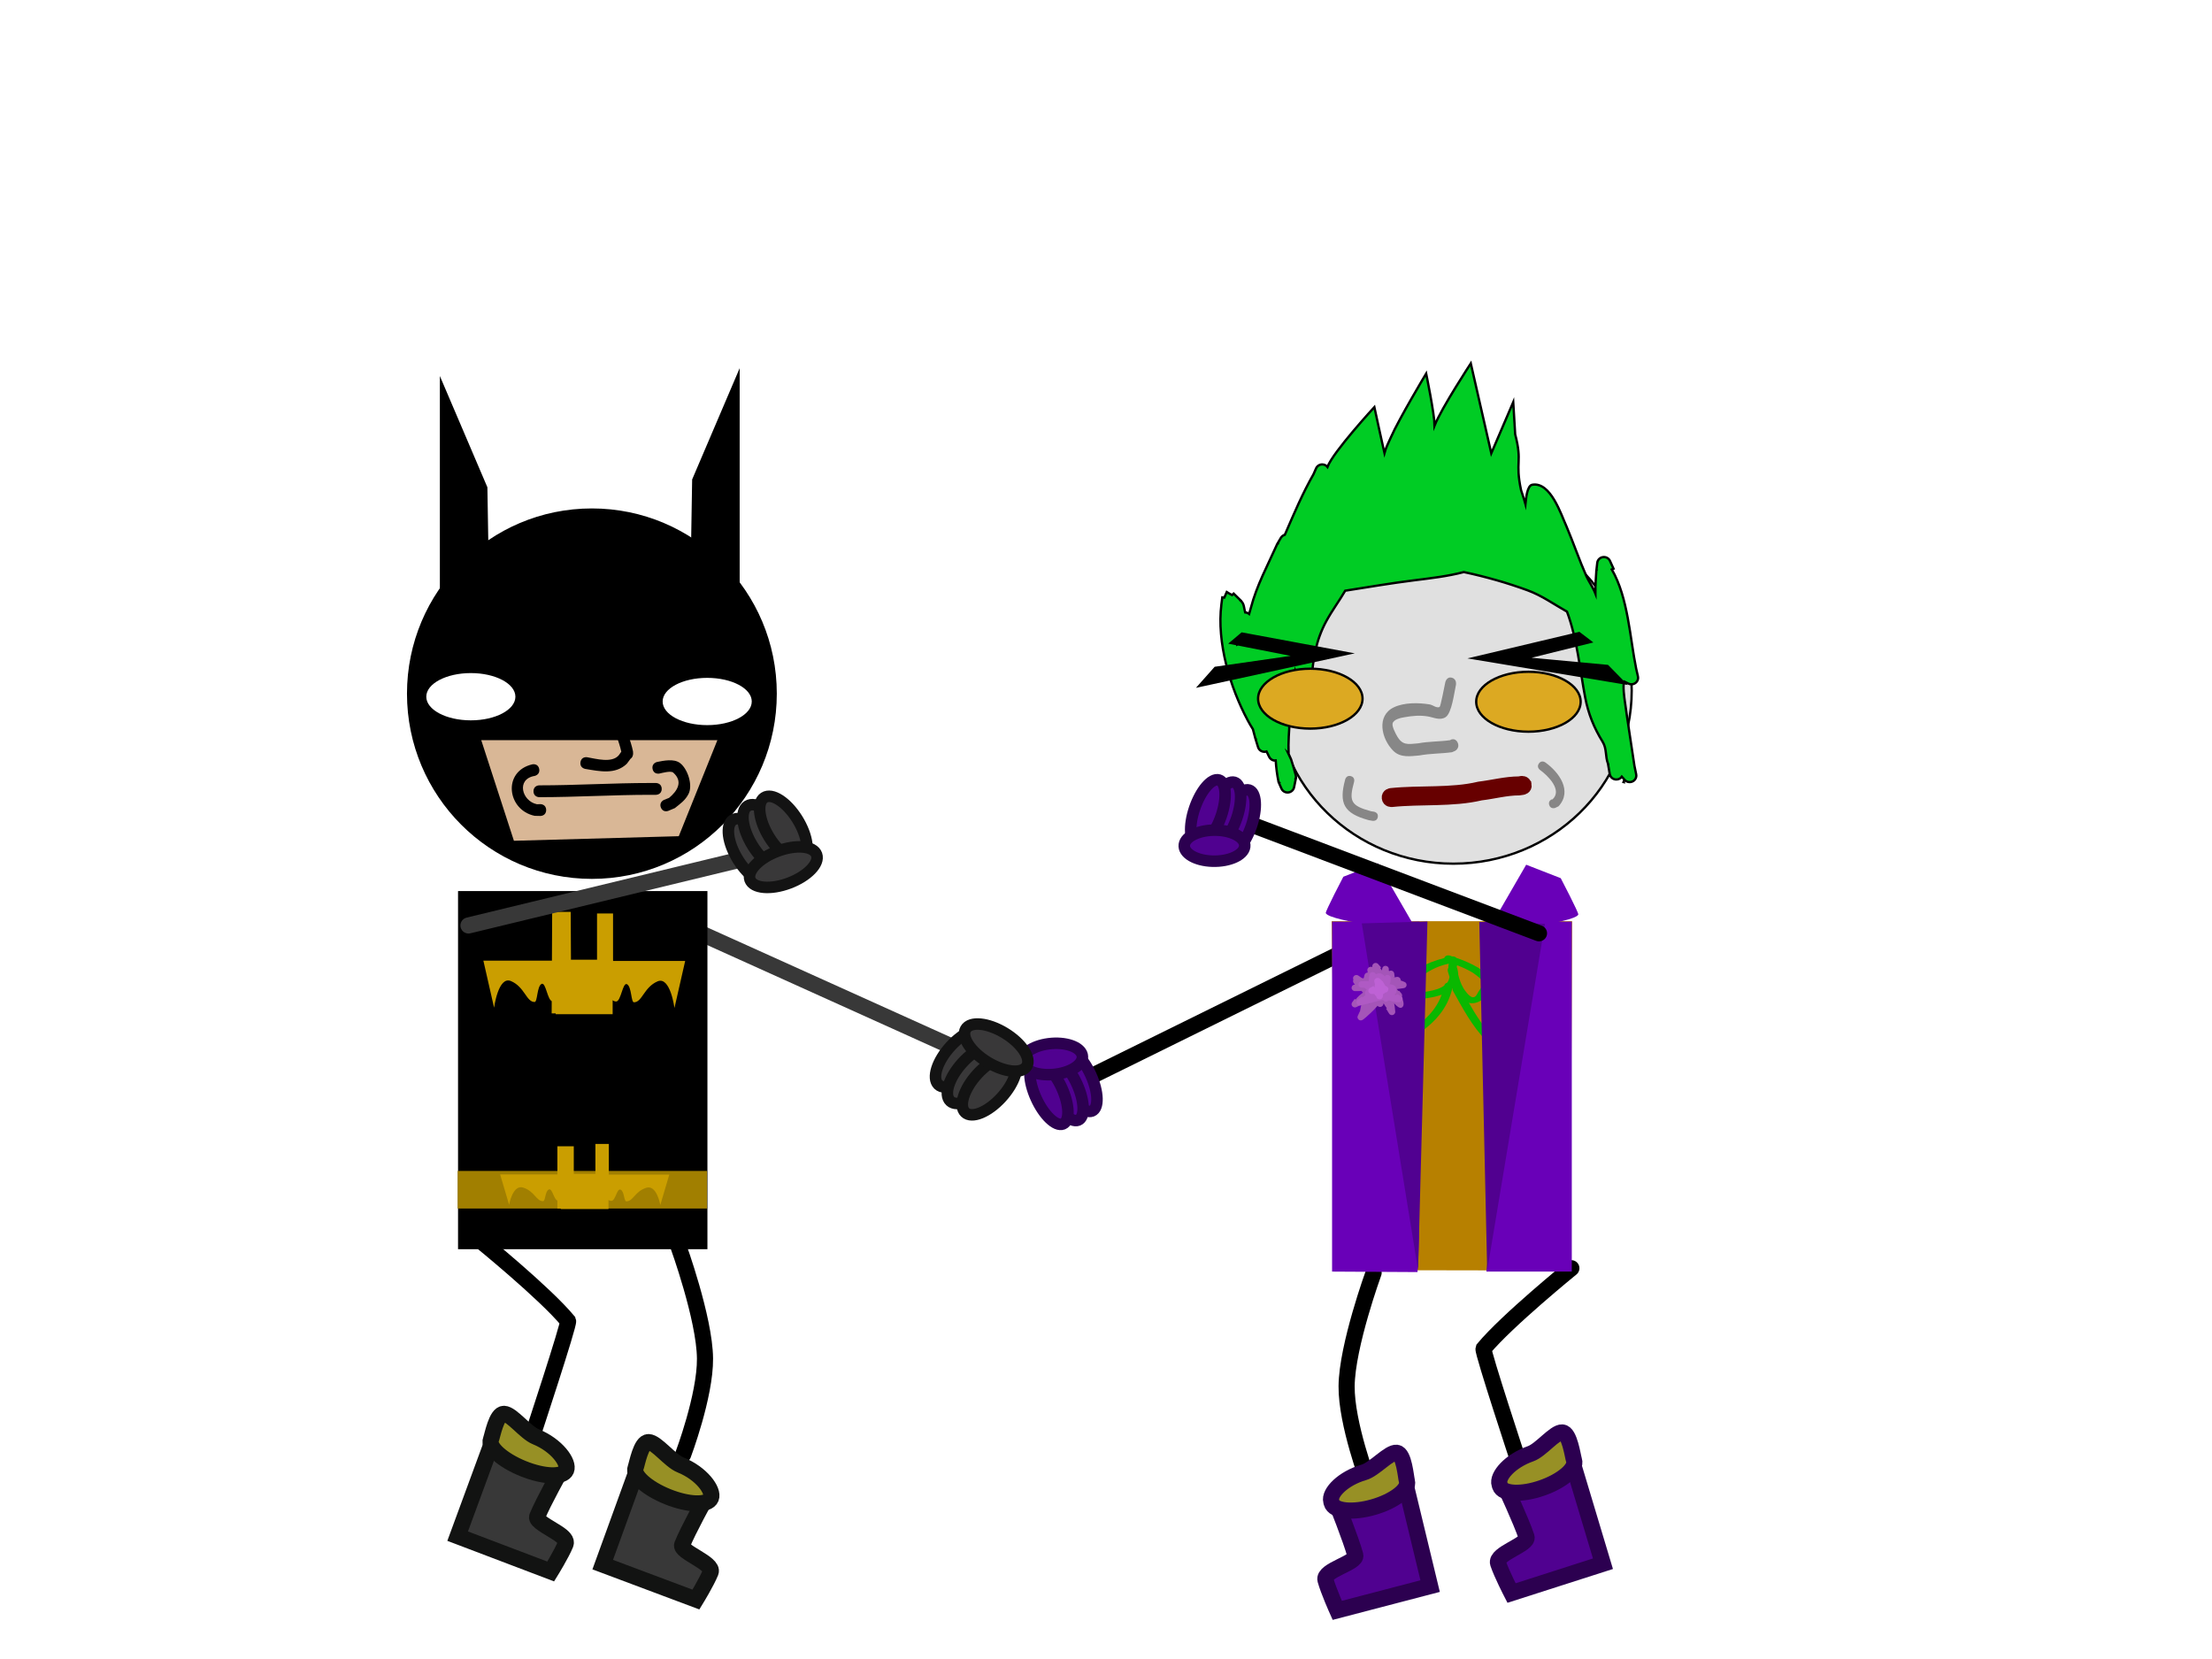 <svg version="1.1" xmlns="http://www.w3.org/2000/svg" xmlns:xlink="http://www.w3.org/1999/xlink" width="480" height="360" viewBox="0,0,480,360"><g data-paper-data="{&quot;isPaintingLayer&quot;:true}" fill-rule="nonzero" stroke-linejoin="miter" stroke-miterlimit="10" stroke-dasharray="" stroke-dashoffset="0" style="mix-blend-mode: normal"><path d="M0,360v-360h480v360z" fill="#ffffff" stroke="none" stroke-width="0" stroke-linecap="butt"/><path d="M296.954,321.645c0,0 -4.815,-12.731 -4.742,-20.851c0.078,-8.744 5.858,-24.598 5.858,-24.598" data-paper-data="{&quot;index&quot;:null}" fill="none" stroke="#000000" stroke-width="3.5" stroke-linecap="round"/><path d="M329.637,317.49c0,0 -7.967,-24.137 -7.713,-24.82c5.066,-6.104 19.059,-17.47 19.059,-17.47" data-paper-data="{&quot;index&quot;:null}" fill="none" stroke="#000000" stroke-width="3.5" stroke-linecap="round"/><g><path d="M236.986,233.463l59.596,-29.387" data-paper-data="{&quot;index&quot;:null}" fill="none" stroke="#000000" stroke-width="3.5" stroke-linecap="round"/><g data-paper-data="{&quot;index&quot;:null}" fill="#500190" stroke="#2c0050" stroke-width="2.5" stroke-linecap="butt"><path d="M236.95,241.093c-1.545,0.609 -4.157,-1.903 -5.833,-5.611c-1.676,-3.708 -1.782,-7.206 -0.236,-7.815c1.545,-0.609 4.157,1.903 5.833,5.611c1.676,3.708 1.782,7.206 0.236,7.815z"/><path d="M233.713,235.261c1.676,3.707 1.782,7.206 0.236,7.815c-1.545,0.609 -4.157,-1.903 -5.833,-5.611c-1.676,-3.708 -1.782,-7.206 -0.236,-7.815c1.545,-0.609 4.157,1.903 5.833,5.611z"/><path d="M224.82,238.289c-1.676,-3.707 -1.782,-7.206 -0.236,-7.815c1.545,-0.609 4.157,1.903 5.833,5.611c1.676,3.708 1.782,7.206 0.236,7.815c-1.545,0.609 -4.157,-1.903 -5.833,-5.611z"/><path d="M234.838,228.962c0.428,1.825 -2.135,3.679 -5.725,4.141c-3.59,0.462 -6.847,-0.644 -7.275,-2.469c-0.428,-1.825 2.135,-3.679 5.725,-4.141c3.59,-0.462 6.847,0.644 7.275,2.469z" data-paper-data="{&quot;index&quot;:null}"/></g></g><g data-paper-data="{&quot;index&quot;:null}" stroke="#2c0050" stroke-width="3.5" stroke-linecap="butt"><path d="M290.18,349.444c0,0 -1.909,-4.248 -2.553,-6.593c-0.585,-2.134 6.926,-3.713 6.466,-5.391c-0.966,-3.522 -4.093,-11.307 -4.093,-11.307l14.887,-4.56l5.448,22.588z" fill="#500190"/><path d="M288.878,325.757c-0.495,-1.806 2.571,-4.965 7.082,-6.264c2.288,-0.659 5.474,-4.427 7.123,-4.247c1.602,0.175 1.974,5.281 2.218,6.171c0.495,1.806 -2.76,4.324 -7.272,5.623c-4.511,1.299 -8.57,0.889 -9.065,-0.918z" fill="#979025"/></g><g stroke="none" stroke-linecap="butt"><path d="M290.033,275.61l-1.061,-75.709h52.173l-0.386,75.803z" fill="#b78000" stroke-width="0"/><path d="M305.265,224.973c-0.544,-0.57 0.205,-0.984 0.205,-0.984l0.101,-0.053c3.692,-2.389 6.067,-4.822 7.271,-8.097c-0.783,0.293 -1.686,0.522 -2.701,0.681c-2.313,0.525 -8.003,0.146 -6.55,-2.677c1.41,-2.738 5.96,-4.991 9.799,-5.952c0.02,-0.061 0.051,-0.125 0.097,-0.193c0.426,-0.625 1.247,-0.301 1.247,-0.301l0.32,0.129c0.017,0.006 0.035,0.011 0.052,0.017c0.168,-0.014 0.66,-0.025 0.912,0.305c1.7,0.587 3.213,1.225 4.748,2.141c1.238,0.869 2.872,1.695 3.095,3.11c0.284,1.801 -2.451,5.174 -5.11,4.522c1.461,2.569 3.034,5.062 5.238,7.394l0.662,0.461c0,0 0.68,0.478 0.053,0.995c-0.627,0.518 -1.307,0.04 -1.307,0.04l-0.79,-0.56c-3.267,-3.399 -5.206,-7.154 -7.346,-10.991c0,0 -0.16,-0.287 -0.016,-0.56c-0.035,0.034 -0.07,0.068 -0.106,0.101c-1.053,4.429 -3.796,7.54 -8.369,10.508l-0.213,0.12c0,0 -0.748,0.414 -1.292,-0.156zM313.412,213.83c0,0 0.094,-0.45 0.605,-0.569c0.289,-0.381 0.459,-0.813 0.519,-1.299c-0.192,-0.708 -0.634,-1.543 -0.224,-1.94c-0.017,-0.057 -0.035,-0.115 -0.054,-0.173l0.109,-0.13l-0.099,-0.012l0.123,-0.592c-2.821,0.595 -4.517,1.695 -6.782,3.295c-0.647,0.457 -2.563,1.494 -2.544,2.3c0.018,0.778 4.075,0.584 4.609,0.445c1.713,-0.265 2.935,-0.691 3.729,-1.292c0.002,-0.011 0.005,-0.023 0.007,-0.034zM316.44,211.538c0.254,0.95 0.548,1.895 1.079,2.822c0.256,0.446 1.28,1.966 2.06,2.038c0.731,0.068 0.996,-0.857 1.225,-1.175c1.524,-2.127 1.069,-2.541 -1.236,-4.161c-1.109,-0.662 -2.202,-1.155 -3.377,-1.596l-0.074,0.355c0.209,0.607 0.315,1.181 0.322,1.718z" fill="#09b800" stroke-width="0.5"/><path d="M289.058,275.933v-75.949h18.953c-0.318,6.761 0.024,13.519 -0.445,20.386c-1.233,18.067 1.264,37.114 0.031,55.667z" fill="#6900b8" stroke-width="0"/><path d="M322.536,275.933c2.409,-18.24 2.121,-35.826 1.209,-55.459c-0.319,-6.876 -1.305,-13.73 -1.623,-20.49h18.953c0,0 0,32.676 0,46.406c0,10.955 0,29.543 0,29.543z" data-paper-data="{&quot;index&quot;:null}" fill="#6900b8" stroke-width="0"/><path d="M322.609,202.459l8.57,-14.818l7.499,2.922c0,0 3.957,7.562 3.809,7.896c-0.816,1.847 -19.878,4 -19.878,4z" fill="#6900b8" stroke-width="0"/><path d="M287.691,198.147c-0.148,-0.334 3.809,-7.896 3.809,-7.896l7.499,-2.922l8.57,14.818c0,0 -19.062,-2.153 -19.878,-4z" data-paper-data="{&quot;index&quot;:null}" fill="#6900b8" stroke-width="0"/><path d="M295.506,200.372l14.247,-0.417l-2.035,75.653z" fill="#510191" stroke-width="0"/><path d="M322.716,275.712l-1.714,-75.653l14.247,0.417z" data-paper-data="{&quot;index&quot;:null}" fill="#510090" stroke-width="0"/><path d="M296.087,211.59c0.073,-0.314 0.361,-0.548 0.705,-0.548c0.003,0 0.007,0 0.01,0l-0.076,-0.408c-0.009,-0.045 -0.014,-0.092 -0.014,-0.14c0,-0.389 0.324,-0.704 0.723,-0.704c0.114,0 0.221,0.026 0.317,0.071l0.036,-0.279c0.04,-0.352 0.346,-0.626 0.719,-0.626c0.221,0 0.419,0.097 0.552,0.249l0.64,0.727l-0.182,0.152c0.138,0.164 0.262,0.33 0.376,0.501l0.037,-0.362c0.032,-0.36 0.343,-0.642 0.72,-0.642c0.399,0 0.723,0.315 0.723,0.704v0.334c0.032,0.031 0.062,0.066 0.088,0.102c0.108,-0.062 0.233,-0.098 0.367,-0.098c0.372,0 0.679,0.274 0.719,0.626l0.106,0.826l-0.271,0.033c0.001,0.012 0.001,0.024 0.002,0.036l0.666,-0.144c0.055,-0.013 0.113,-0.02 0.172,-0.02c0.399,0 0.723,0.315 0.723,0.704c0,0.022 -0.001,0.043 -0.003,0.065l0.818,0.319c0.275,0.1 0.47,0.358 0.47,0.66c0,0.359 -0.275,0.655 -0.631,0.699l-0.739,0.103c-0.262,0.036 -0.51,0.069 -0.749,0.098c0.122,0.137 0.229,0.271 0.328,0.421l0.125,-0.101l0.533,0.623c0.106,0.123 0.171,0.281 0.171,0.454c0,0.141 -0.042,0.272 -0.116,0.382c0.5,0.969 0.645,1.97 -0.027,2.258c-0.417,0.179 -1.023,-0.29 -1.601,-0.942c0.043,0.236 0.084,0.472 0.129,0.707l-0.006,0.03l0.01,-0.001l0.106,1.034c0.003,0.026 0.005,0.053 0.005,0.08c0,0.389 -0.324,0.704 -0.723,0.704c-0.268,0 -0.502,-0.142 -0.627,-0.353l-0.636,-1.032l0.166,-0.097c-0.261,-0.347 -0.491,-0.7 -0.7,-1.069l-0.074,0.252c-0.081,0.303 -0.364,0.526 -0.7,0.526c-0.222,0 -0.421,-0.098 -0.553,-0.251c-0.881,1.064 -2.056,2.087 -2.508,2.489l-0.019,0.007l0.004,0.005l-0.64,0.51c-0.125,0.101 -0.286,0.162 -0.462,0.162c-0.399,0 -0.723,-0.315 -0.723,-0.704c0,-0.107 0.025,-0.209 0.069,-0.3l0.422,-0.925l0.04,0.017c0.084,-0.504 0.181,-1.002 0.293,-1.497l-1.05,0.511c-0.1,0.052 -0.215,0.081 -0.336,0.081c-0.399,0 -0.723,-0.315 -0.723,-0.704c0,-0.156 0.052,-0.299 0.14,-0.416l0.531,-0.724l0.211,0.147c0.439,-0.626 0.973,-1.056 1.597,-1.516c-0.119,-0.119 -0.235,-0.243 -0.348,-0.371c-0.169,0.003 -0.336,0.012 -0.499,0.035l-0.051,-0.021v0.023h-0.857c-0.399,0 -0.723,-0.315 -0.723,-0.704c0,-0.366 0.286,-0.666 0.652,-0.701l0.093,-0.01l-0.253,-0.295c-0.106,-0.123 -0.171,-0.281 -0.171,-0.454c0,-0.112 0.027,-0.219 0.075,-0.313c-0.048,-0.094 -0.075,-0.201 -0.075,-0.313c0,-0.389 0.324,-0.704 0.723,-0.704c0.16,0 0.307,0.05 0.427,0.136l0.695,0.484c0.081,0.033 0.183,0.074 0.302,0.122c0.053,-0.034 0.11,-0.061 0.171,-0.081zM295.399,217.989l-0.008,0.002l0.005,0.01c0.001,-0.004 0.002,-0.008 0.003,-0.012zM297.12,217.831c0.046,-0.061 0.092,-0.123 0.138,-0.184c-0.028,-0.007 -0.055,-0.015 -0.081,-0.025c-0.019,0.07 -0.037,0.14 -0.057,0.209z" fill="#a455b8" stroke-width="0.5"/><path d="M294.783,213.625c0,-0.704 0.723,-0.704 0.723,-0.704h0.214c0.263,0 0.773,-0.03 1.307,-0.031c0.004,-0.178 0.007,-0.366 0.007,-0.567l0.025,-0.047l-0.02,-0.003l0.106,-0.72c0.045,-0.347 0.349,-0.615 0.717,-0.615c0.316,0 0.585,0.197 0.683,0.472l0.009,0.024c0.128,-0.114 0.299,-0.183 0.486,-0.183c0.003,0 0.006,0 0.01,0c0.314,-0.118 0.692,-0.042 1.152,0.334c0.11,0.09 0.205,0.181 0.287,0.272c0.131,-0.177 0.345,-0.293 0.587,-0.293c0.399,0 0.723,0.315 0.723,0.704c0,0.03 -0.002,0.059 -0.006,0.088l-0.106,0.929l-0.06,-0.006c-0.004,0.097 -0.016,0.193 -0.04,0.289c0.662,0.079 1.244,0.33 1.345,0.753c0.229,0.955 -0.012,1.37 -0.387,1.486c0.143,0.049 0.286,0.106 0.429,0.172l0.139,-0.271l0.843,0.411c0.245,0.113 0.414,0.356 0.414,0.637c0,0.389 -0.324,0.704 -0.723,0.704h-0.75v-0.036l-0.088,0.031c-0.422,-0.105 -0.977,-0.201 -1.456,-0.407c-0.13,0.186 -0.349,0.308 -0.598,0.308c-0.277,0 -0.518,-0.152 -0.639,-0.375c-1.381,0.195 -2.651,0.714 -4.018,0.983l-0.829,0.202c-0.061,0.016 -0.125,0.025 -0.191,0.025c-0.399,0 -0.723,-0.315 -0.723,-0.704c0,-0.233 0.117,-0.44 0.296,-0.568l0.85,-0.621l0.137,0.177c0.225,-0.193 0.455,-0.368 0.694,-0.534c-0.097,-0.12 -0.155,-0.271 -0.155,-0.436c0,-0.148 0.047,-0.285 0.127,-0.399l0.275,-0.401l-0.265,-0.162c-0.081,-0.047 -0.151,-0.11 -0.207,-0.183c-0.169,-0.015 -0.308,-0.029 -0.384,-0.029h-0.214c0,0 -0.723,0 -0.723,-0.704z" fill="#af5ac4" stroke-width="0.5"/><path d="M301.206,214.946c-0.147,0.334 -0.394,0.422 -0.6,0.429c-0.106,0.153 -0.272,0.264 -0.466,0.299c-0.016,0.181 -0.036,0.362 -0.059,0.543c0,0 -0.09,0.699 -0.807,0.612c-0.542,-0.066 -0.624,-0.482 -0.631,-0.68c-0.198,-0.085 -0.35,-0.255 -0.407,-0.462h-0.587c-0.399,0 -0.723,-0.315 -0.723,-0.704c0,-0.267 0.152,-0.499 0.377,-0.618l0.738,-0.411l0.183,0.311c0.013,-0.006 0.025,-0.012 0.037,-0.018l0.063,-0.49c0.007,-0.06 0.021,-0.118 0.043,-0.173l-0.129,-0.502c-0.017,-0.059 -0.026,-0.122 -0.026,-0.186c0,-0.389 0.324,-0.704 0.723,-0.704c0.2,0 0.38,0.079 0.511,0.206l0.643,0.626l-0.018,0.018l0.066,0.034c0.113,0.29 0.368,0.579 0.493,0.869l0.197,0.078c0,0 0.665,0.277 0.38,0.925z" fill="#be62d5" stroke-width="0.5"/></g><path d="M315.393,112.308c21.365,0 38.685,16.813 38.685,37.553c0,20.74 -17.32,37.553 -38.685,37.553c-21.365,0 -38.685,-16.813 -38.685,-37.553c0,-20.74 17.32,-37.553 38.685,-37.553z" fill="#e0e0e0" stroke="#000000" stroke-width="0.5" stroke-linecap="butt"/><path d="M279.619,163.576c0.193,0.395 0.374,0.796 0.542,1.204c0.061,0.148 1.141,3.554 1.066,3.867c-0.024,0.101 -0.053,0.2 -0.084,0.299l0.056,0.011l-0.38,1.853c-0.121,0.658 -0.712,1.158 -1.423,1.158c-0.608,0 -1.129,-0.366 -1.342,-0.884l-0.565,-1.285l0.053,-0.022l-0.105,-0.115c-0.323,-1.545 -0.516,-3.089 -0.614,-4.633c-1.013,0.139 -1.455,-0.865 -1.455,-0.865c-0.162,-0.372 -0.338,-0.737 -0.525,-1.097c-0.144,0.047 -0.299,0.073 -0.46,0.073c-0.666,0 -1.226,-0.438 -1.395,-1.034l-0.569,-1.848l0.011,-0.003l-0.02,-0.028c-0.192,-0.748 -0.373,-1.399 -0.536,-2c-0.378,-0.603 -0.742,-1.212 -1.077,-1.836c-3.901,-7.261 -6.797,-17.028 -5.755,-25.262l0.193,-1.503l0.438,0.053l0.527,-1.211c0.369,0.24 0.763,0.451 1.156,0.663l0.336,-0.327l1.543,1.503l-0.028,0.027c0.086,0.078 0.168,0.16 0.247,0.246c0.531,0.578 0.506,1.472 0.728,2.217c0.01,0.035 0.021,0.069 0.031,0.104c0.322,0.016 0.616,0.133 0.848,0.321c0.126,-0.426 0.256,-0.867 0.377,-1.327c1.29,-4.931 3.634,-9.183 5.7,-13.807l0.064,-0.053l-0.026,-0.015l0.757,-1.291c0.182,-0.325 0.492,-0.572 0.864,-0.678c0.08,-0.172 0.157,-0.343 0.23,-0.51c1.857,-4.295 3.671,-8.558 6.002,-12.641l0.543,-1.235c0.214,-0.518 0.734,-0.884 1.342,-0.884c0.464,0 0.877,0.213 1.142,0.544c1.206,-3.24 10.178,-12.985 10.178,-12.985c0,0 1.85,8.544 2.184,9.968c0.309,-1.152 0.89,-2.246 1.416,-3.443c1.732,-3.941 7.641,-13.806 7.641,-13.806c0,0 1.803,8.8 1.83,11.266c1.533,-3.825 7.853,-13.466 7.853,-13.466l4.449,19.507l4.764,-11.109l0.42,6.992c1.633,6.232 -0.081,5.749 1.279,12.123c0.056,0.261 0.573,1.639 0.952,3.016c0.127,-1.233 0.361,-4.003 1.465,-4.197c4.015,-0.706 6.288,6.537 7.432,9.026c1.521,3.599 2.781,7.304 4.353,10.882c0.421,0.959 1.409,2.369 1.937,3.723c-0,-0.05 -0.001,-0.1 -0.002,-0.149c-0.027,-1.609 0.081,-3.219 0.199,-4.824l0.013,-0.027l-0.01,-0.001l0.191,-1.674c0.072,-0.713 0.689,-1.27 1.439,-1.27c0.601,0 1.117,0.357 1.335,0.866l0.758,1.661l-0.376,0.163c3.566,6.121 3.931,14.916 5.289,21.527l0.376,1.65c0.027,0.107 0.041,0.22 0.041,0.335c0,0.778 -0.647,1.409 -1.446,1.409c-0.243,0 -0.472,-0.058 -0.673,-0.161l-0.873,-0.425c-0.401,0.783 0.055,3.829 0.088,4.07c0.646,4.74 1.417,9.471 2.111,14.207l0.374,1.821c0.022,0.098 0.034,0.2 0.034,0.305c0,0.778 -0.647,1.409 -1.446,1.409c-0.443,0 -0.839,-0.194 -1.104,-0.499l-0.595,-0.677c-0.261,0.37 -0.698,0.612 -1.193,0.612c-0.726,0 -1.327,-0.521 -1.43,-1.2l-0.382,-2.231l0.006,-0.001c-0.004,-0.009 -0.007,-0.018 -0.011,-0.027c-0.605,-1.535 -0.218,-3.222 -1.156,-4.733c-1.885,-3.035 -3.115,-6.087 -3.798,-9.68c-1.15,-6.053 -1.725,-12.63 -3.936,-18.553c-2.798,-1.568 -5.387,-3.464 -8.526,-4.619c-4.308,-1.585 -9.033,-2.951 -13.86,-3.97c-3.534,0.928 -7.231,1.342 -10.884,1.802c-4.967,0.625 -9.907,1.463 -14.854,2.243c-1.264,2.176 -2.797,4.209 -4.102,6.599c-2.2,4.03 -3.118,8.719 -3.109,13.238v1.503c0,0.778 -0.647,1.409 -1.446,1.409c-0.726,0 -1.327,-0.521 -1.43,-1.2l-0.382,-2.231l0.259,-0.042c-0.237,-0.601 -0.447,-1.198 -0.639,-1.801c-0.174,1.109 -0.361,2.124 -0.415,2.842c-0.378,5.019 -1.183,10.064 -1.025,15.077zM268.485,139.779c0,0.018 0.001,0.035 0.001,0.053c0.005,-0.003 0.01,-0.005 0.015,-0.008c-0.005,-0.015 -0.01,-0.03 -0.016,-0.045zM352.307,169.697c0.017,0.004 0.035,0.007 0.052,0.011c-0.006,-0.035 -0.012,-0.069 -0.018,-0.104c-0.011,0.031 -0.022,0.062 -0.034,0.093z" fill="#00cc24" stroke="#000000" stroke-width="0.5" stroke-linecap="butt"/><path d="M260.212,148.856l3.495,-3.934l17.868,-2.562l-14.496,-2.833l2.426,-2.046l23.218,4.312z" fill="#000000" stroke="#000000" stroke-width="0.5" stroke-linecap="butt"/><path d="M319.693,142.826l22.977,-5.455l2.524,1.923l-14.338,3.547l17.973,1.675l3.685,3.756z" data-paper-data="{&quot;index&quot;:null}" fill="#000000" stroke="#000000" stroke-width="0.5" stroke-linecap="butt"/><path d="M316.312,161.15c0.529,1.182 -0.529,1.773 -0.529,1.773l-0.698,0.306c-2.388,0.329 -4.712,0.261 -7.103,0.705c-1.877,0.157 -4.076,0.561 -5.649,-1.016c-2.591,-2.6 -3.711,-7.599 0.145,-9.438c2.243,-1.07 5.377,-1.015 7.752,-0.622c0.732,0.121 1.476,0.859 2.164,0.555c0.212,-0.094 1.091,-4.724 1.239,-5.384c0,0 0.287,-1.282 1.435,-0.962c1.148,0.321 0.861,1.603 0.861,1.603c-0.36,1.602 -0.889,6.09 -2.232,6.95c-1.239,0.794 -2.62,0.055 -3.831,-0.15c-1.778,-0.301 -3.371,-0.139 -5.14,0.173c-0.568,0.1 -2.343,0.402 -2.539,1.376c-0.136,0.672 0.639,2.095 0.832,2.46c1.233,2.331 2.41,2.031 4.678,1.831c2.386,-0.446 4.717,-0.367 7.095,-0.704l-0.067,-0.047c0,0 1.058,-0.591 1.587,0.591z" fill="#878787" stroke="none" stroke-width="0.5" stroke-linecap="butt"/><path d="M336.176,174.696c-0.316,-0.949 0.632,-1.265 0.632,-1.265l-0.016,0.117c2.416,-2.021 -0.97,-5.298 -2.624,-6.479c0,0 -0.814,-0.581 -0.233,-1.395c0.581,-0.814 1.395,-0.233 1.395,-0.233c2.974,2.125 5.926,6.17 2.876,9.521l-0.766,0.367c0,0 -0.949,0.316 -1.265,-0.632z" fill="#878686" stroke="none" stroke-width="0.5" stroke-linecap="butt"/><path d="M298.986,177.294c-0.164,0.986 -1.151,0.822 -1.151,0.822l-0.849,-0.147c-5.403,-1.479 -6.493,-3.658 -5.077,-8.853c0,0 0.263,-0.965 1.228,-0.702c0.965,0.263 0.702,1.228 0.702,1.228c-1.146,4.202 -0.767,5.19 3.673,6.397l0.651,0.103c0,0 0.986,0.164 0.822,1.151z" fill="#878686" stroke="none" stroke-width="0.5" stroke-linecap="butt"/><path d="M331.114,170.307c0.14,0.798 -0.698,0.931 -0.698,0.931l-0.777,0.112c-2.763,0 -5.574,0.773 -8.337,1.099c-6.128,1.455 -12.995,0.76 -19.277,1.425c0,0 -0.844,0.089 -0.938,-0.715c-0.094,-0.804 0.75,-0.894 0.75,-0.894c6.231,-0.66 13.078,0.045 19.152,-1.407c2.864,-0.344 5.779,-1.127 8.649,-1.127l0.497,-0.09c0,0 0.838,-0.133 0.977,0.665z" fill="#8a0000" stroke="#670000" stroke-width="2.5" stroke-linecap="butt"/><path d="M343,152.276c0,3.59 -5.074,6.5 -11.333,6.5c-6.259,0 -11.333,-2.91 -11.333,-6.5c0,-3.59 5.074,-6.5 11.333,-6.5c6.259,0 11.333,2.91 11.333,6.5z" fill="#dca922" stroke="#000000" stroke-width="0.5" stroke-linecap="butt"/><path d="M295.667,151.609c0,3.59 -5.074,6.5 -11.333,6.5c-6.259,0 -11.333,-2.91 -11.333,-6.5c0,-3.59 5.074,-6.5 11.333,-6.5c6.259,0 11.333,2.91 11.333,6.5z" fill="#dca922" stroke="#000000" stroke-width="0.5" stroke-linecap="butt"/><g><path d="M333.957,202.521l-62.156,-23.494" fill="none" stroke="#000000" stroke-width="3.5" stroke-linecap="round"/><g data-paper-data="{&quot;index&quot;:null}" fill="#500190" stroke="#2c0050" stroke-width="2.5" stroke-linecap="butt"><path d="M271.028,171.436c1.597,0.457 1.83,3.949 0.52,7.801c-1.31,3.852 -3.666,6.605 -5.263,6.148c-1.597,-0.457 -1.83,-3.949 -0.52,-7.801c1.31,-3.852 3.666,-6.605 5.263,-6.148z"/><path d="M268.37,177.553c-1.31,3.852 -3.666,6.605 -5.263,6.148c-1.597,-0.457 -1.83,-3.949 -0.52,-7.801c1.31,-3.852 3.666,-6.605 5.263,-6.148c1.597,0.457 1.83,3.949 0.52,7.801z"/><path d="M264.489,169.25c1.597,0.457 1.83,3.949 0.52,7.801c-1.31,3.852 -3.666,6.605 -5.263,6.148c-1.597,-0.457 -1.83,-3.949 -0.52,-7.801c1.31,-3.852 3.666,-6.605 5.263,-6.148z"/><path d="M270.097,183.714c-0.25,1.858 -3.385,3.273 -7.003,3.16c-3.618,-0.113 -6.348,-1.71 -6.098,-3.568c0.25,-1.858 3.385,-3.273 7.003,-3.16c3.618,0.113 6.348,1.71 6.098,3.568z" data-paper-data="{&quot;index&quot;:null}"/></g></g><g data-paper-data="{&quot;index&quot;:null}" stroke="#2c0050" stroke-width="3.5" stroke-linecap="butt"><path d="M327.999,345.686c0,0 -2.14,-4.137 -2.91,-6.444c-0.701,-2.099 6.712,-4.088 6.161,-5.738c-1.157,-3.464 -4.707,-11.065 -4.707,-11.065l14.615,-5.369l6.679,22.256z" fill="#500190"/><path d="M325.4,322.105c-0.594,-1.776 2.295,-5.098 6.728,-6.643c2.249,-0.784 5.222,-4.721 6.879,-4.632c1.609,0.087 2.261,5.165 2.553,6.04c0.594,1.776 -2.519,4.469 -6.952,6.014c-4.433,1.545 -8.508,1.357 -9.102,-0.419z" fill="#979025"/></g><path d="M147.125,270.196c0,0 5.779,15.854 5.858,24.598c0.073,8.121 -4.742,20.851 -4.742,20.851" fill="none" stroke="#000000" stroke-width="3.5" stroke-linecap="round"/><path d="M104.211,269.2c0,0 13.994,11.366 19.059,17.47c0.254,0.682 -7.713,24.82 -7.713,24.82" fill="none" stroke="#000000" stroke-width="3.5" stroke-linecap="round"/><g data-paper-data="{&quot;index&quot;:null}" stroke="#121312" stroke-width="3.5" stroke-linecap="butt"><path d="M99.31,333.338l7.631,-20.747l14.854,6.307c0,0 -3.911,6.985 -5.22,10.204c-0.366,0.9 2.393,2.249 4.321,3.506c1.359,0.886 2.15,1.668 1.822,2.475c-0.872,2.144 -3.214,5.928 -3.214,5.928z" fill="#383838"/><path d="M122.86,319.006c-0.671,1.651 -4.87,1.504 -9.379,-0.329c-4.509,-1.833 -7.619,-4.657 -6.948,-6.308c0.331,-0.814 1.174,-5.618 2.833,-5.571c1.708,0.048 4.633,4.051 6.92,4.981c4.509,1.833 7.245,5.577 6.574,7.228z" fill="#979025"/></g><g stroke="#121312" stroke-width="3.5" stroke-linecap="butt"><path d="M130.789,339.515l7.54,-20.78l14.881,6.241c0,0 -3.881,7.002 -5.175,10.227c-0.617,1.536 6.954,4 6.17,5.954c-0.862,2.148 -3.188,5.942 -3.188,5.942z" fill="#383838"/><path d="M154.276,325.08c-0.664,1.654 -4.864,1.525 -9.38,-0.288c-4.517,-1.813 -7.64,-4.624 -6.976,-6.278c0.327,-0.815 1.149,-5.623 2.808,-5.584c1.708,0.04 4.651,4.031 6.942,4.951c4.517,1.813 7.27,5.545 6.606,7.199z" fill="#979025"/></g><g><path d="M151.238,202.153l55.449,25.023" data-paper-data="{&quot;index&quot;:null}" fill="none" stroke="#383838" stroke-width="3.5" stroke-linecap="round"/><g data-paper-data="{&quot;index&quot;:null}" fill="#393839" stroke="#131313" stroke-width="2.5" stroke-linecap="butt"><path d="M206.248,227.066c2.903,-3.186 6.434,-4.639 7.885,-3.245c1.452,1.394 0.275,5.107 -2.628,8.293c-2.903,3.186 -6.434,4.639 -7.885,3.245c-1.452,-1.394 -0.275,-5.107 2.628,-8.293z"/><path d="M208.823,230.634c2.903,-3.186 6.434,-4.639 7.885,-3.245c1.452,1.394 0.275,5.107 -2.628,8.293c-2.903,3.186 -6.434,4.639 -7.885,3.245c-1.452,-1.394 -0.275,-5.107 2.628,-8.293z"/><path d="M212.064,233.098c2.903,-3.186 6.434,-4.639 7.885,-3.245c1.452,1.394 0.275,5.107 -2.628,8.293c-2.903,3.186 -6.434,4.639 -7.885,3.245c-1.452,-1.394 -0.275,-5.107 2.628,-8.293z"/><path d="M209.549,223.321c1.009,-1.758 4.795,-1.389 8.457,0.825c3.662,2.214 5.813,5.434 4.804,7.192c-1.009,1.758 -4.795,1.389 -8.457,-0.825c-3.662,-2.214 -5.813,-5.434 -4.804,-7.192z" data-paper-data="{&quot;index&quot;:null}"/></g></g><g stroke="none" stroke-width="0" stroke-linecap="butt"><path d="M99.394,271.075v-77.716h54.116v77.716z" fill="#000000"/><path d="M99.311,262.247v-8.154h54.116v8.154z" fill="#a17f00"/><g fill="#ca9e00"><path d="M120.949,262.245v-13.505h3.56v13.505z"/><path d="M121.686,262.359v-7.644h10.356v7.644z"/><path d="M129.201,259.697v-11.466h2.913v11.466z"/><path d="M129.566,257.96v-3.07h15.667l-1.949,6.594c0,0 -0.76,-4.495 -3.071,-3.732c-2.5,0.826 -2.791,2.936 -4.293,2.936c-0.549,0 -0.412,-2.185 -1.263,-2.536c-0.801,-0.33 -1.082,2.421 -1.986,2.428c-1.294,0.01 -3.105,-2.621 -3.105,-2.621z"/><path d="M121.092,260.54c-0.903,-0.007 -1.184,-2.758 -1.986,-2.428c-0.851,0.351 -0.714,2.536 -1.263,2.536c-1.501,0 -1.793,-2.11 -4.293,-2.936c-2.311,-0.763 -3.071,3.732 -3.071,3.732l-1.949,-6.594h15.667v3.07c0,0 -1.811,2.631 -3.105,2.621z" data-paper-data="{&quot;index&quot;:null}"/></g><g fill="#ca9e00"><path d="M119.708,219.905l0.111,-22.032h4.026l0.111,22.032z"/><path d="M120.587,220.081v-11.827h12.356v11.827z"/><path d="M129.554,215.963v-17.741h3.475v17.741z"/><path d="M129.989,213.275v-4.75h18.693l-2.326,10.203c0,0 -0.907,-6.955 -3.665,-5.774c-2.983,1.278 -3.331,4.543 -5.122,4.543c-0.655,0 -0.492,-3.38 -1.507,-3.923c-0.956,-0.511 -1.291,3.745 -2.369,3.756c-1.543,0.016 -3.705,-4.055 -3.705,-4.055z"/><path d="M119.879,217.267c-1.078,-0.011 -1.413,-4.267 -2.369,-3.756c-1.015,0.543 -0.852,3.923 -1.507,3.923c-1.791,0 -2.139,-3.265 -5.122,-4.543c-2.757,-1.181 -3.665,5.774 -3.665,5.774l-2.326,-10.203h18.693v4.75c0,0 -2.161,4.07 -3.705,4.055z" data-paper-data="{&quot;index&quot;:null}"/></g></g><g stroke="none" stroke-linecap="butt"><path d="M168.564,150.523c0,22.199 -17.964,40.194 -40.125,40.194c-22.16,0 -40.125,-17.996 -40.125,-40.194c0,-22.199 17.964,-40.194 40.125,-40.194c22.16,0 40.125,17.996 40.125,40.194z" fill="#000000" stroke-width="0"/><path d="M149.549,143.079l0.645,-39.036l10.313,-24.15v63.186z" fill="#000000" stroke-width="0"/><path d="M95.451,144.781v-63.186l10.313,24.15l0.645,39.036z" data-paper-data="{&quot;index&quot;:null}" fill="#000000" stroke-width="0"/><path d="M111.519,182.447l-7.09,-21.834h51.244l-8.379,20.841z" fill="#d9b796" stroke-width="0"/><path d="M111.841,151.185c0,2.832 -4.329,5.128 -9.669,5.128c-5.34,0 -9.669,-2.296 -9.669,-5.128c0,-2.832 4.329,-5.128 9.669,-5.128c5.34,0 9.669,2.296 9.669,5.128z" fill="#ffffff" stroke-width="0"/><path d="M163.131,152.224c0,2.832 -4.329,5.128 -9.669,5.128c-5.34,0 -9.669,-2.296 -9.669,-5.128c0,-2.832 4.329,-5.128 9.669,-5.128c5.34,0 9.669,2.296 9.669,5.128z" fill="#ffffff" stroke-width="0"/><path d="M143.589,171.191c0,1.283 -1.25,1.283 -1.25,1.283h-1.241c-8.055,0 -16.041,0.51 -24.079,0.51c0,0 -1.25,0 -1.25,-1.283c0,-1.283 1.25,-1.283 1.25,-1.283c8.038,0 16.024,-0.51 24.079,-0.51h1.241c0,0 1.25,0 1.25,1.283z" fill="#000000" stroke-width="0.5"/><path d="M143.412,175.234c-0.464,-1.191 0.696,-1.668 0.696,-1.668l1.076,-0.427c1.731,-1.438 3.147,-3.513 0.902,-5.487c-0.517,-0.455 -2.432,0.088 -3.007,0.209c0,0 -1.226,0.252 -1.471,-1.007c-0.245,-1.258 0.981,-1.51 0.981,-1.51c1.415,-0.284 3.633,-0.744 4.937,0.209c1.669,1.22 2.861,4.775 1.897,6.699c-0.724,1.444 -1.81,2.149 -2.981,3.103l-1.406,0.592c0,0 -1.161,0.477 -1.625,-0.715z" fill="#000000" stroke-width="0.5"/><path d="M118.517,175.777c0,1.283 -1.25,1.283 -1.25,1.283l-1.238,-0.025c-6.017,-1.26 -7.039,-9.677 -0.496,-11.18c0,0 1.226,-0.252 1.471,1.007c0.245,1.258 -0.981,1.51 -0.981,1.51c-4.067,0.678 -2.778,5.491 0.496,6.147l0.748,-0.025c0,0 1.25,0 1.25,1.283z" fill="#000000" stroke-width="0.5"/><path d="M136.024,165.728c-2.483,2.398 -5.883,1.653 -9.033,1.123c0,0 -1.233,-0.211 -1.027,-1.477c0.205,-1.266 1.438,-1.055 1.438,-1.055c2.02,0.352 5.356,1.299 6.854,-0.406l0.566,-0.794c-0.495,-2.276 -1.521,-4.371 -1.908,-6.752c0,0 -0.205,-1.266 1.028,-1.477c1.233,-0.211 1.438,1.055 1.438,1.055c0.408,2.517 1.483,4.648 1.979,7.094l0.024,0.506c0,0 0,0.747 -0.555,1.101z" fill="#000000" stroke-width="0.5"/></g><g><path d="M160.616,186.551l-58.954,14.272" fill="none" stroke="#383838" stroke-width="3.5" stroke-linecap="round"/><g fill="#393839" stroke="#131313" stroke-width="2.5" stroke-linecap="butt"><path d="M159.046,177.933c1.674,-1.1 4.889,0.987 7.18,4.661c2.291,3.674 2.792,7.545 1.117,8.645c-1.674,1.1 -4.889,-0.987 -7.18,-4.661c-2.291,-3.674 -2.792,-7.545 -1.117,-8.645z"/><path d="M162.21,174.904c1.674,-1.1 4.889,0.987 7.18,4.661c2.291,3.674 2.792,7.545 1.117,8.645c-1.674,1.1 -4.889,-0.987 -7.18,-4.661c-2.291,-3.674 -2.792,-7.545 -1.117,-8.645z"/><path d="M165.833,173.085c1.674,-1.1 4.889,0.987 7.18,4.661c2.291,3.674 2.792,7.545 1.117,8.645c-1.674,1.1 -4.889,-0.987 -7.18,-4.661c-2.291,-3.674 -2.792,-7.545 -1.117,-8.645z"/><path d="M168.744,184.698c3.993,-1.494 7.782,-1.152 8.463,0.765c0.681,1.917 -2.004,4.683 -5.997,6.177c-3.993,1.494 -7.782,1.152 -8.463,-0.765c-0.681,-1.917 2.004,-4.683 5.997,-6.177z" data-paper-data="{&quot;index&quot;:null}"/></g></g></g></svg>